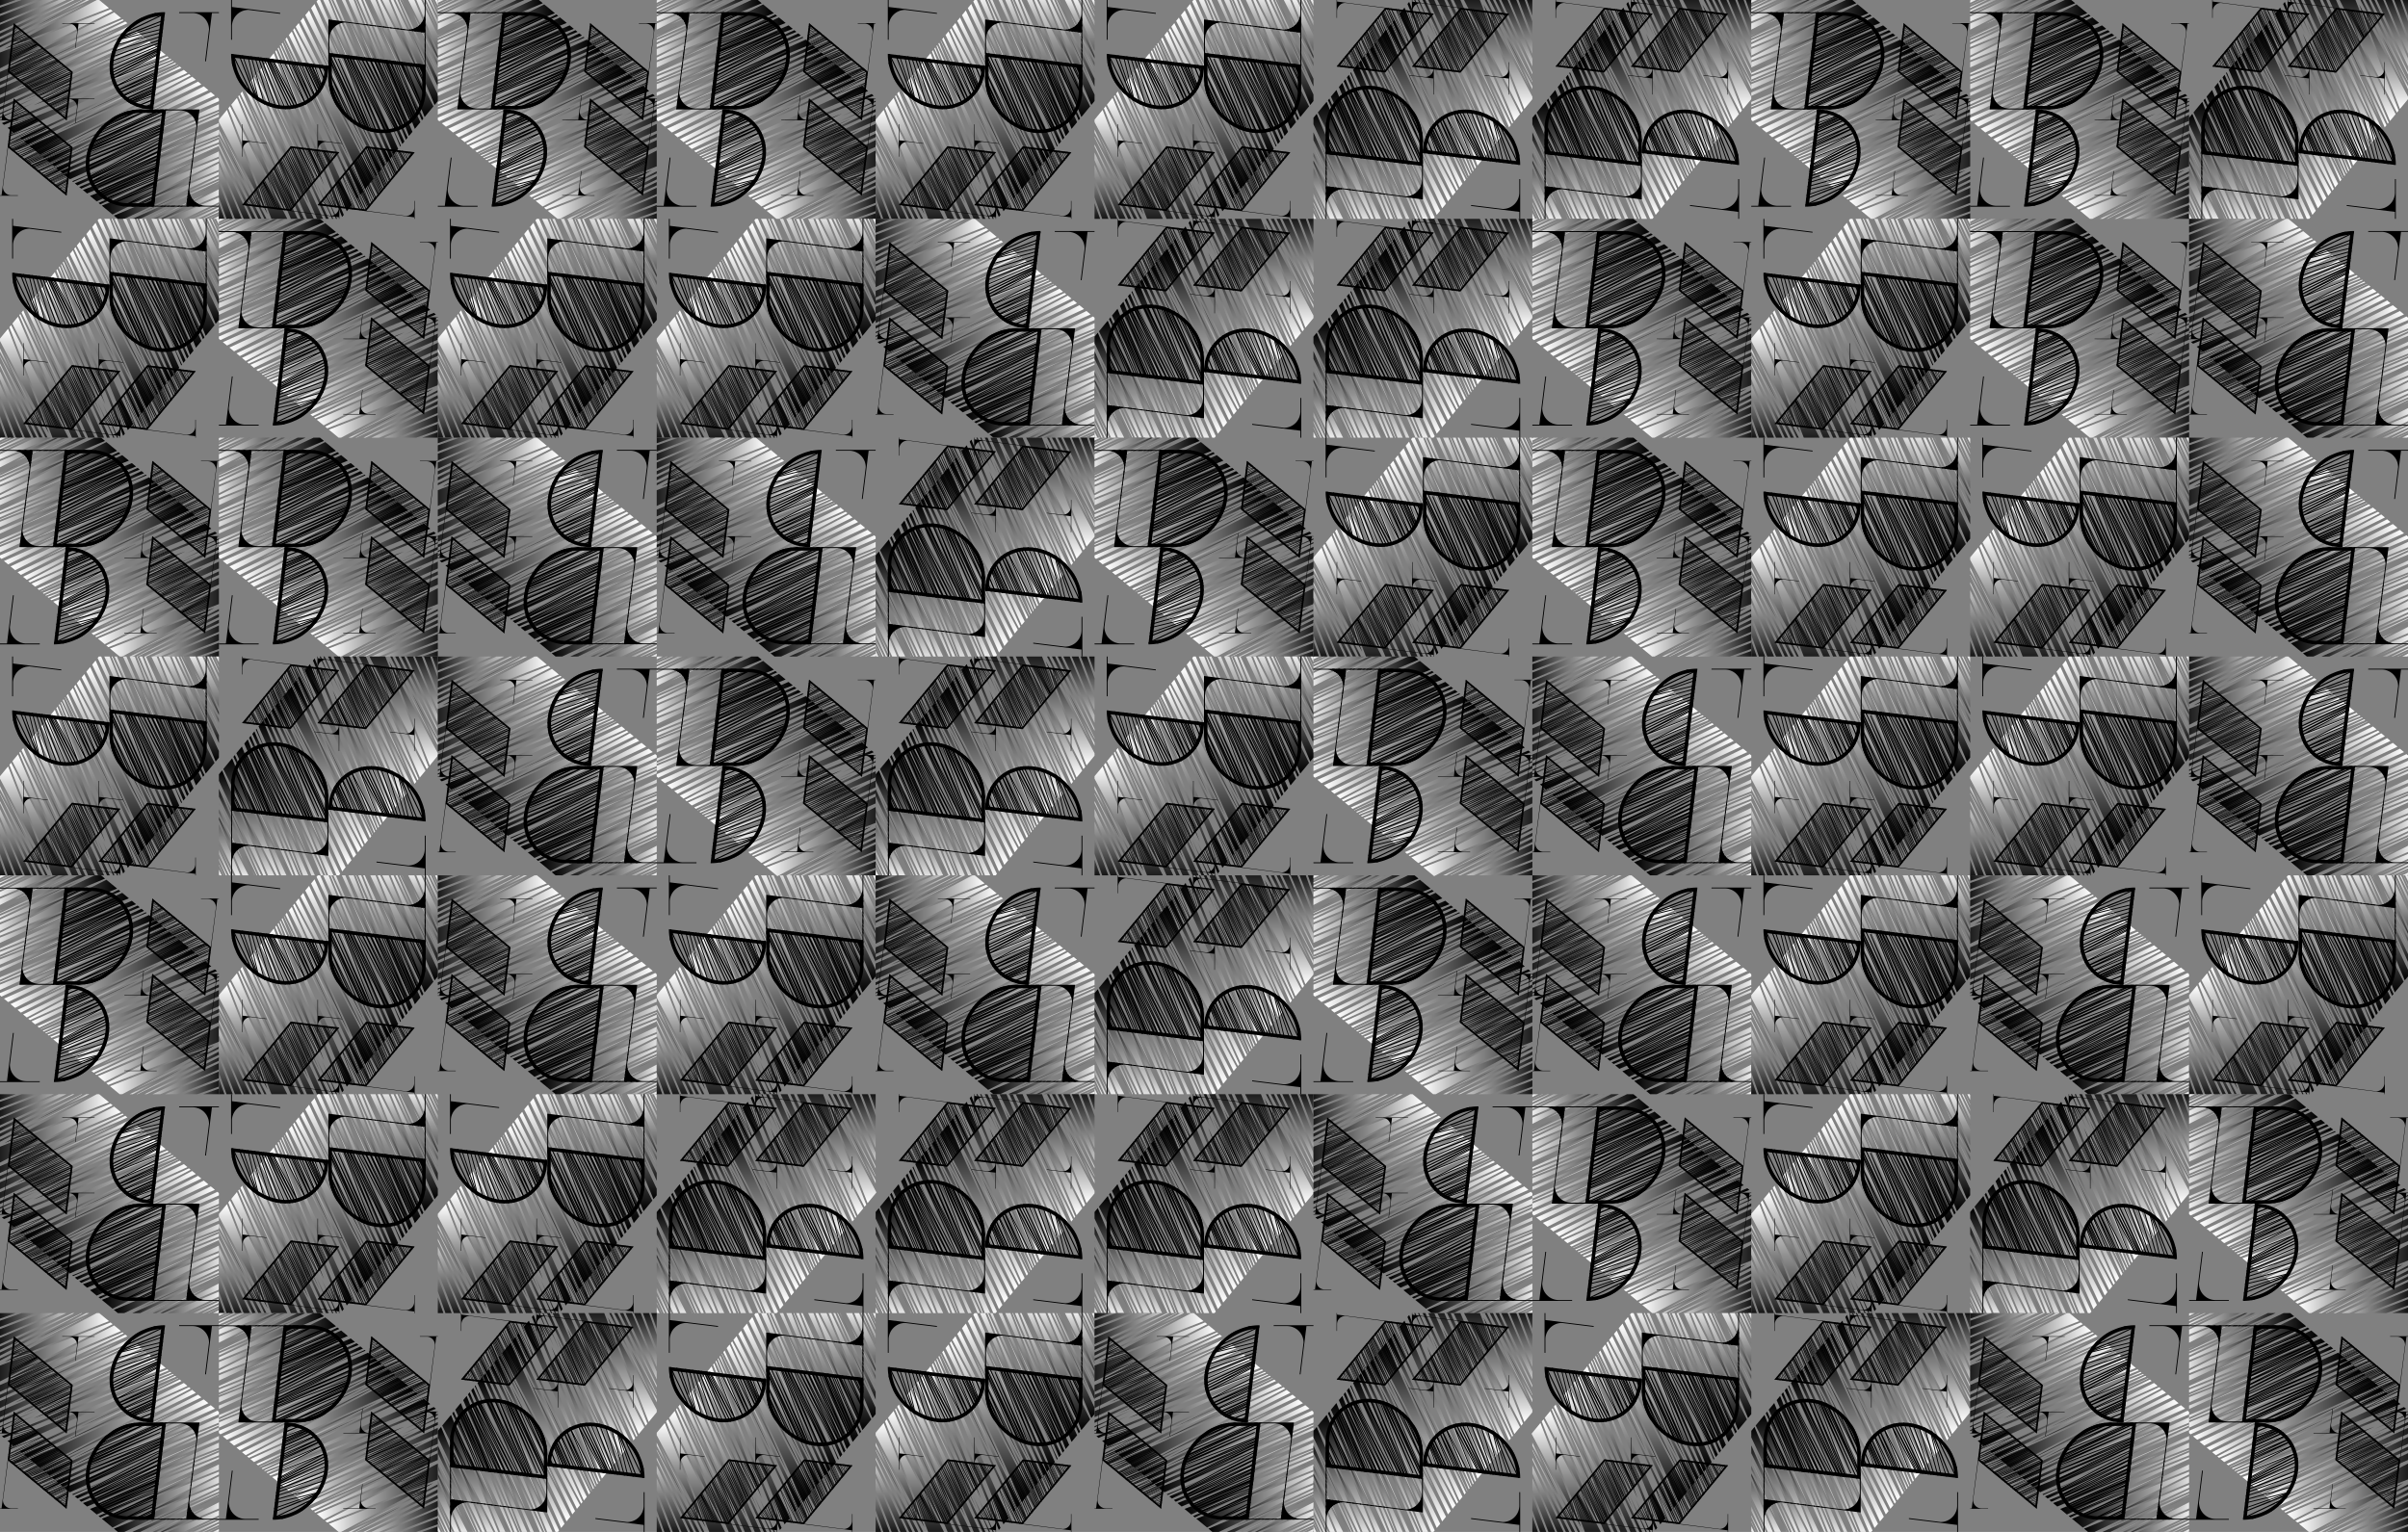 <svg viewBox="0 0 1100 700" xmlns="http://www.w3.org/2000/svg"><rect x="0" y="0" width="1100" height="700" fill="#808080" stroke="none"/><defs><svg height="100" id="base-tile" width="100"><defs><style>.cls-1{fill:none;}.cls-2{fill:url(#linear-gradient);}.cls-3{fill:url(#linear-gradient-2);}.cls-4{fill:url(#linear-gradient-3);}.cls-5{fill:url(#linear-gradient-4);}.cls-6{fill:url(#linear-gradient-5);}.cls-7{fill:url(#linear-gradient-6);}.cls-8{fill:url(#linear-gradient-7);}.cls-9{fill:url(#linear-gradient-8);}.cls-10{fill:url(#linear-gradient-9);}.cls-11{fill:url(#linear-gradient-10);}.cls-12{fill:url(#linear-gradient-11);}.cls-13{fill:url(#linear-gradient-12);}.cls-14{fill:url(#linear-gradient-13);}.cls-15{fill:url(#linear-gradient-14);}.cls-16{fill:url(#linear-gradient-15);}.cls-17{fill:url(#linear-gradient-16);}.cls-18{fill:url(#linear-gradient-17);}.cls-19{fill:url(#linear-gradient-18);}.cls-20{fill:url(#linear-gradient-19);}.cls-21{fill:url(#linear-gradient-20);}.cls-22{fill:url(#linear-gradient-21);}.cls-23{fill:url(#linear-gradient-22);}.cls-24{fill:url(#linear-gradient-23);}.cls-25{fill:url(#linear-gradient-24);}.cls-26{fill:url(#linear-gradient-25);}.cls-27{fill:url(#linear-gradient-26);}.cls-28{fill:url(#linear-gradient-27);}.cls-29{fill:url(#linear-gradient-28);}.cls-30{fill:url(#linear-gradient-29);}.cls-31{fill:url(#linear-gradient-30);}.cls-32{fill:url(#linear-gradient-31);}.cls-33{fill:url(#linear-gradient-32);}.cls-34{fill:url(#linear-gradient-33);}.cls-35{fill:url(#linear-gradient-34);}.cls-36{fill:url(#linear-gradient-35);}.cls-37{fill:url(#linear-gradient-36);}.cls-38{fill:url(#linear-gradient-37);}.cls-39{fill:url(#linear-gradient-38);}.cls-40{fill:url(#linear-gradient-39);}.cls-41{fill:url(#linear-gradient-40);}.cls-42{fill:url(#linear-gradient-41);}.cls-43{fill:url(#linear-gradient-42);}.cls-44{fill:url(#linear-gradient-43);}.cls-45{fill:url(#linear-gradient-44);}.cls-46{fill:url(#linear-gradient-45);}.cls-47{fill:url(#linear-gradient-46);}.cls-48{fill:url(#linear-gradient-47);}.cls-49{fill:url(#linear-gradient-48);}.cls-50{fill:url(#linear-gradient-49);}.cls-51{fill:url(#linear-gradient-50);}.cls-52{fill:url(#linear-gradient-51);}.cls-53{fill:url(#linear-gradient-52);}.cls-54{fill:url(#linear-gradient-53);}.cls-55{fill:url(#linear-gradient-54);}.cls-56{fill:url(#linear-gradient-55);}.cls-57{fill:url(#linear-gradient-56);}.cls-58{fill:url(#linear-gradient-57);}.cls-59{fill:url(#linear-gradient-58);}.cls-60{fill:url(#linear-gradient-59);}.cls-61{fill:url(#linear-gradient-60);}.cls-62{fill:url(#linear-gradient-61);}.cls-63{fill:url(#linear-gradient-62);}.cls-64{fill:url(#linear-gradient-63);}.cls-65{fill:url(#linear-gradient-64);}.cls-66{fill:url(#linear-gradient-65);}.cls-67{fill:url(#linear-gradient-66);}.cls-68{fill:url(#linear-gradient-67);}.cls-69{fill:url(#linear-gradient-68);}.cls-70{fill:url(#linear-gradient-69);}.cls-71{fill:url(#linear-gradient-70);}.cls-72{fill:url(#linear-gradient-71);}.cls-73{fill:url(#linear-gradient-72);}.cls-74{fill:url(#linear-gradient-73);}.cls-75{fill:url(#linear-gradient-74);}.cls-76{clip-path:url(#clip-path);}.cls-77{clip-path:url(#clip-path-2);}.cls-78{clip-path:url(#clip-path-3);}.cls-79{clip-path:url(#clip-path-4);}</style><linearGradient gradientUnits="userSpaceOnUse" id="linear-gradient" x1="66.14" x2="102.85" y1="103.81" y2="103.81"><stop offset="0" stop-color="#fff"></stop><stop offset="1"></stop></linearGradient><linearGradient href="#linear-gradient" id="linear-gradient-2" x1="63.9" x2="103.36" y1="100.55" y2="100.55"></linearGradient><linearGradient href="#linear-gradient" id="linear-gradient-3" x1="43.47" x2="107.26" y1="75.88" y2="75.88"></linearGradient><linearGradient href="#linear-gradient" id="linear-gradient-4" x1="60.25" x2="105.43" y1="87.04" y2="87.04"></linearGradient><linearGradient href="#linear-gradient" id="linear-gradient-5" x1="60.12" x2="104.42" y1="94.45" y2="94.45"></linearGradient><linearGradient href="#linear-gradient" id="linear-gradient-6" x1="58.93" x2="104.78" y1="92.22" y2="92.22"></linearGradient><linearGradient href="#linear-gradient" id="linear-gradient-7" x1="48.55" x2="106.67" y1="80.53" y2="80.53"></linearGradient><linearGradient href="#linear-gradient" id="linear-gradient-8" x1="61.71" x2="103.9" y1="97.39" y2="97.39"></linearGradient><linearGradient href="#linear-gradient" id="linear-gradient-9" x1="44.73" x2="95.4" y1="82.28" y2="82.28"></linearGradient><linearGradient href="#linear-gradient" id="linear-gradient-10" x1="56.37" x2="82.93" y1="95.17" y2="95.17"></linearGradient><linearGradient href="#linear-gradient" id="linear-gradient-11" x1="58.01" x2="105.13" y1="90.08" y2="90.08"></linearGradient><linearGradient href="#linear-gradient" id="linear-gradient-12" x1="50.23" x2="97.92" y1="89.04" y2="89.04"></linearGradient><linearGradient href="#linear-gradient" id="linear-gradient-13" x1="19.53" x2="47.64" y1="65.15" y2="65.15"></linearGradient><linearGradient href="#linear-gradient" id="linear-gradient-14" x1="14.39" x2="72.52" y1="54.25" y2="54.25"></linearGradient><linearGradient href="#linear-gradient" id="linear-gradient-15" x1="12.92" x2="86.42" y1="47.73" y2="47.73"></linearGradient><linearGradient href="#linear-gradient" id="linear-gradient-16" x1="-4.87" x2="70.63" y1="34.53" y2="34.53"></linearGradient><linearGradient href="#linear-gradient" id="linear-gradient-17" x1="8.03" x2="67.37" y1="47.97" y2="47.97"></linearGradient><linearGradient href="#linear-gradient" id="linear-gradient-18" x1="27.99" x2="89.01" y1="48.59" y2="48.59"></linearGradient><linearGradient href="#linear-gradient" id="linear-gradient-19" x1="18.59" x2="90.88" y1="53.23" y2="53.23"></linearGradient><linearGradient href="#linear-gradient" id="linear-gradient-20" x1="17.11" x2="63.19" y1="58.82" y2="58.82"></linearGradient><linearGradient href="#linear-gradient" id="linear-gradient-21" x1="10.55" x2="74.81" y1="48.47" y2="48.47"></linearGradient><linearGradient href="#linear-gradient" id="linear-gradient-22" x1="13.89" x2="72.51" y1="33.81" y2="33.81"></linearGradient><linearGradient href="#linear-gradient" id="linear-gradient-23" x1="-0.84" x2="49.74" y1="43.91" y2="43.91"></linearGradient><linearGradient href="#linear-gradient" id="linear-gradient-24" x1="-3.97" x2="49.74" y1="41.43" y2="41.43"></linearGradient><linearGradient href="#linear-gradient" id="linear-gradient-25" x1="19.8" x2="78.74" y1="40.37" y2="40.37"></linearGradient><linearGradient href="#linear-gradient" id="linear-gradient-26" x1="16.23" x2="74.31" y1="35.68" y2="35.68"></linearGradient><linearGradient href="#linear-gradient" id="linear-gradient-27" x1="1.82" x2="59.63" y1="44.28" y2="44.28"></linearGradient><linearGradient href="#linear-gradient" id="linear-gradient-28" x1="4.8" x2="68.23" y1="45.02" y2="45.02"></linearGradient><linearGradient href="#linear-gradient" id="linear-gradient-29" x1="20.19" x2="76.29" y1="37.38" y2="37.38"></linearGradient><linearGradient href="#linear-gradient" id="linear-gradient-30" x1="36.17" x2="80.47" y1="38.93" y2="38.93"></linearGradient><linearGradient href="#linear-gradient" id="linear-gradient-31" x1="38.94" x2="108.24" y1="69.5" y2="69.5"></linearGradient><linearGradient href="#linear-gradient" id="linear-gradient-32" x1="35.2" x2="93.16" y1="72.54" y2="72.54"></linearGradient><linearGradient href="#linear-gradient" id="linear-gradient-33" x1="39.18" x2="85.6" y1="77.62" y2="77.62"></linearGradient><linearGradient href="#linear-gradient" id="linear-gradient-34" x1="33.12" x2="53.04" y1="77.76" y2="77.76"></linearGradient><linearGradient href="#linear-gradient" id="linear-gradient-35" x1="33.98" x2="108.39" y1="66.45" y2="66.45"></linearGradient><linearGradient href="#linear-gradient" id="linear-gradient-36" x1="46.25" x2="107.65" y1="71.96" y2="71.96"></linearGradient><linearGradient href="#linear-gradient" id="linear-gradient-37" x1="41.81" x2="84.94" y1="80.19" y2="80.19"></linearGradient><linearGradient href="#linear-gradient" id="linear-gradient-38" x1="24.33" x2="84.6" y1="64.67" y2="64.67"></linearGradient><linearGradient href="#linear-gradient" id="linear-gradient-39" x1="22.95" x2="99.12" y1="58.61" y2="58.61"></linearGradient><linearGradient href="#linear-gradient" id="linear-gradient-40" x1="20.68" x2="96.53" y1="55.73" y2="55.73"></linearGradient><linearGradient href="#linear-gradient" id="linear-gradient-41" x1="21.72" x2="50.19" y1="67.2" y2="67.2"></linearGradient><linearGradient href="#linear-gradient" id="linear-gradient-42" x1="38.09" x2="105.21" y1="63.47" y2="63.47"></linearGradient><linearGradient href="#linear-gradient" id="linear-gradient-43" x1="67.76" x2="101.65" y1="52.91" y2="52.91"></linearGradient><linearGradient href="#linear-gradient" id="linear-gradient-44" x1="30.69" x2="89.56" y1="67.48" y2="67.48"></linearGradient><linearGradient href="#linear-gradient" id="linear-gradient-45" x1="63.34" x2="103.01" y1="55.62" y2="55.62"></linearGradient><linearGradient href="#linear-gradient" id="linear-gradient-46" x1="28.23" x2="82.62" y1="67.1" y2="67.1"></linearGradient><linearGradient href="#linear-gradient" id="linear-gradient-47" x1="22.35" x2="41.45" y1="0.4" y2="0.4"></linearGradient><linearGradient href="#linear-gradient" id="linear-gradient-48" x1="-2.34" x2="33.95" y1="-2.37" y2="-2.37"></linearGradient><linearGradient href="#linear-gradient" id="linear-gradient-49" x1="-2.52" x2="27.7" y1="0.74" y2="0.74"></linearGradient><linearGradient href="#linear-gradient" id="linear-gradient-50" x1="-3.79" x2="9.32" y1="15.03" y2="15.03"></linearGradient><linearGradient href="#linear-gradient" id="linear-gradient-51" x1="-2.14" x2="28.75" y1="-2.68" y2="-2.68"></linearGradient><linearGradient href="#linear-gradient" id="linear-gradient-52" x1="6.61" x2="40.38" y1="2.78" y2="2.78"></linearGradient><linearGradient href="#linear-gradient" id="linear-gradient-53" x1="-3.43" x2="32.55" y1="6.16" y2="6.16"></linearGradient><linearGradient href="#linear-gradient" id="linear-gradient-54" x1="-1.95" x2="31.37" y1="-4.74" y2="-4.74"></linearGradient><linearGradient href="#linear-gradient" id="linear-gradient-55" x1="-2.91" x2="38.48" y1="1.02" y2="1.02"></linearGradient><linearGradient href="#linear-gradient" id="linear-gradient-56" x1="-1.83" x2="30.15" y1="-5.57" y2="-5.57"></linearGradient><linearGradient href="#linear-gradient" id="linear-gradient-57" x1="-1.56" x2="29.35" y1="-7.48" y2="-7.48"></linearGradient><linearGradient href="#linear-gradient" id="linear-gradient-58" x1="-4.98" x2="36.05" y1="17.62" y2="17.62"></linearGradient><linearGradient href="#linear-gradient" id="linear-gradient-59" x1="-6.48" x2="62.13" y1="25.85" y2="25.85"></linearGradient><linearGradient href="#linear-gradient" id="linear-gradient-60" x1="32.42" x2="66.99" y1="24.39" y2="24.39"></linearGradient><linearGradient href="#linear-gradient" id="linear-gradient-61" x1="14.41" x2="63.8" y1="24.55" y2="24.55"></linearGradient><linearGradient href="#linear-gradient" id="linear-gradient-62" x1="8.83" x2="65.81" y1="27.99" y2="27.99"></linearGradient><linearGradient href="#linear-gradient" id="linear-gradient-63" x1="-7.35" x2="44.06" y1="35.47" y2="35.47"></linearGradient><linearGradient href="#linear-gradient" id="linear-gradient-64" x1="-6.36" x2="54.94" y1="26.02" y2="26.02"></linearGradient><linearGradient href="#linear-gradient" id="linear-gradient-65" x1="-6.05" x2="58.88" y1="22.26" y2="22.26"></linearGradient><linearGradient href="#linear-gradient" id="linear-gradient-66" x1="-6.95" x2="45.8" y1="32.18" y2="32.18"></linearGradient><linearGradient href="#linear-gradient" id="linear-gradient-67" x1="-4.43" x2="47.97" y1="11.24" y2="11.24"></linearGradient><linearGradient href="#linear-gradient" id="linear-gradient-68" x1="-3.93" x2="43.85" y1="8.1" y2="8.1"></linearGradient><linearGradient href="#linear-gradient" id="linear-gradient-69" x1="-4.17" x2="35.96" y1="11.89" y2="11.89"></linearGradient><linearGradient href="#linear-gradient" id="linear-gradient-70" x1="-6.58" x2="49.7" y1="37.84" y2="37.84"></linearGradient><linearGradient href="#linear-gradient" id="linear-gradient-71" x1="-5.67" x2="38.89" y1="23.13" y2="23.13"></linearGradient><linearGradient href="#linear-gradient" id="linear-gradient-72" x1="11.92" x2="54.98" y1="16.41" y2="16.41"></linearGradient><linearGradient href="#linear-gradient" id="linear-gradient-73" x1="-5.87" x2="6.88" y1="32.23" y2="32.23"></linearGradient><linearGradient href="#linear-gradient" id="linear-gradient-74" x1="-5.2" x2="53.48" y1="15.82" y2="15.82"></linearGradient><clipPath id="clip-path"><path class="cls-1" d="M24.6,94.44h.14c12.27,0,23.44-9.94,25-22.22S42.47,50,30.19,50h-.14Z"></path></clipPath><clipPath id="clip-path-2"><path class="cls-1" d="M41.1,5.56H29.62l-5.41,44h-6.4a7.54,7.54,0,0,1-7.53-7.39L14.91,6H29.56l0-.39H0l0,.39H6a7.54,7.54,0,0,1,7.54,7.54L8.88,50H35.64c12.27,0,23.45-10,25-22.22S53.37,5.56,41.1,5.56Z"></path></clipPath><clipPath id="clip-path-3"><polygon class="cls-1" points="93.76 55.02 66.86 32.8 69.59 10.57 96.49 32.8 93.76 55.02"></polygon></clipPath><clipPath id="clip-path-4"><polygon class="cls-1" points="93.71 89.42 66.81 67.2 69.54 44.98 96.44 67.2 93.71 89.42"></polygon></clipPath></defs><title>logo</title><g data-name="Github Logo" id="Github_Logo"><polygon class="cls-2" points="66.14 109.46 68.21 111.17 102.37 100.42 102.85 96.44 66.14 109.46"></polygon><polygon class="cls-3" points="63.9 107.61 65.25 108.73 102.97 95.47 103.36 92.36 63.9 107.61"></polygon><polygon class="cls-4" points="44.01 91.18 106.81 64.19 107.26 60.59 43.47 90.74 44.01 91.18"></polygon><polygon class="cls-5" points="60.26 98.58 105.28 76.64 105.43 75.5 60.26 98.58"></polygon><polygon class="cls-6" points="60.12 104.49 60.97 105.19 104.02 86.98 104.42 83.7 60.12 104.49"></polygon><polygon class="cls-7" points="58.93 103.51 59.09 103.64 104.56 82.59 104.78 80.79 58.93 103.51"></polygon><polygon class="cls-8" points="105.63 73.81 106.67 65.34 106.63 65.41 48.55 94.93 49.5 95.72 105.63 73.81"></polygon><polygon class="cls-9" points="61.71 105.81 62.98 106.85 103.48 91.35 103.9 87.94 61.71 105.81"></polygon><polygon class="cls-10" points="47.85 94.36 95.39 70.19 44.73 91.78 47.85 94.36"></polygon><polygon class="cls-11" points="56.37 101.39 56.98 101.9 82.93 88.45 56.37 101.39"></polygon><polygon class="cls-12" points="58.01 102.29 104.92 79.61 105.13 77.87 58.01 102.29"></polygon><polygon class="cls-13" points="97.92 77.71 50.23 96.32 55.13 100.37 97.92 77.71"></polygon><polygon class="cls-14" points="47.64 58.97 19.53 70.96 19.97 71.33 47.64 58.97"></polygon><polygon class="cls-15" points="72.52 40.43 14.38 66.71 16.02 68.06 72.52 40.43"></polygon><polygon class="cls-16" points="86.42 33.24 81.68 29.33 12.91 65.5 13.68 66.13 86.42 33.24"></polygon><polygon class="cls-17" points="70.63 20.2 68.09 18.1 -4.87 50.81 -4.68 50.96 70.63 20.2"></polygon><polygon class="cls-18" points="67.37 33.23 8.03 61.46 9.54 62.71 67.37 33.23"></polygon><polygon class="cls-19" points="89.01 35.38 87.41 34.06 27.99 63.12 89.01 35.38"></polygon><polygon class="cls-20" points="90.88 36.93 89.97 36.18 18.59 70.19 18.72 70.29 90.88 36.93"></polygon><polygon class="cls-21" points="63.19 48.02 17.11 68.97 17.89 69.61 63.19 48.02"></polygon><polygon class="cls-22" points="74.81 32.02 10.55 63.55 12.23 64.93 74.81 32.02"></polygon><polygon class="cls-23" points="72.51 21.75 71.24 20.7 13.89 46.91 72.51 21.75"></polygon><polygon class="cls-24" points="49.74 32.42 -0.84 54.13 0.69 55.4 49.74 32.42"></polygon><polygon class="cls-25" points="49.74 29.63 -3.96 51.55 -1.92 53.24 49.74 29.63"></polygon><polygon class="cls-26" points="78.74 26.9 77.39 25.78 19.8 54.95 78.74 26.9"></polygon><polygon class="cls-27" points="74.31 23.24 73.21 22.33 16.23 49.03 74.31 23.24"></polygon><polygon class="cls-28" points="59.63 30.66 1.82 56.33 3.71 57.89 59.63 30.66"></polygon><polygon class="cls-29" points="68.23 29.5 4.8 58.8 6.92 60.55 68.23 29.5"></polygon><polygon class="cls-30" points="76.29 24.87 75.21 23.99 20.19 50.78 76.29 24.87"></polygon><polygon class="cls-31" points="80.47 28.32 79.83 27.8 36.17 50.06 80.47 28.32"></polygon><polygon class="cls-32" points="107.77 56.38 108.24 52.59 38.94 86.4 107.77 56.38"></polygon><polygon class="cls-33" points="93.16 59.04 35.2 83.91 37.79 86.05 93.16 59.04"></polygon><polygon class="cls-34" points="85.6 66.95 39.18 87.2 40.52 88.3 85.6 66.95"></polygon><polygon class="cls-35" points="53.04 73.2 33.12 82.19 33.28 82.32 53.04 73.2"></polygon><polygon class="cls-36" points="108.36 51.62 108.39 51.39 106.19 49.58 33.98 82.9 34.48 83.32 108.36 51.62"></polygon><polygon class="cls-37" points="46.25 86.5 107.41 59.35 107.65 57.42 46.25 86.5"></polygon><polygon class="cls-38" points="42.77 90.16 84.94 70.23 41.81 89.37 42.77 90.16"></polygon><polygon class="cls-39" points="84.6 51.96 24.33 74.93 27.29 77.38 84.6 51.96"></polygon><polygon class="cls-40" points="99.12 43.73 98.18 42.96 22.95 73.78 23.53 74.27 99.12 43.73"></polygon><polygon class="cls-41" points="96.53 41.6 93.73 39.28 20.68 71.91 21 72.18 96.53 41.6"></polygon><polygon class="cls-42" points="50.19 61.25 21.72 72.77 22.19 73.16 50.19 61.25"></polygon><polygon class="cls-43" points="105.21 48.76 104.15 47.89 38.09 79.04 105.21 48.76"></polygon><polygon class="cls-44" points="101.65 45.83 101.24 45.49 67.76 60.33 101.65 45.83"></polygon><polygon class="cls-45" points="89.56 53.86 30.69 80.18 31.8 81.1 89.56 53.86"></polygon><polygon class="cls-46" points="103.01 46.95 102.55 46.56 63.34 64.68 103.01 46.95"></polygon><polygon class="cls-47" points="82.61 54.87 28.23 78.15 29.67 79.34 82.61 54.87"></polygon><polygon class="cls-48" points="41.17 -4.14 22.35 4.94 41.45 -3.91 41.17 -4.14"></polygon><polygon class="cls-49" points="33.95 -10.1 32.73 -11.11 -2.26 5.73 -2.34 6.37 33.95 -10.1"></polygon><polygon class="cls-50" points="27.7 -6.36 -2.46 7.33 -2.52 7.84 27.7 -6.36"></polygon><polygon class="cls-51" points="9.32 11.88 -3.76 17.94 -3.79 18.17 9.32 11.88"></polygon><polygon class="cls-52" points="28.75 -10.11 -2.07 4.14 -2.14 4.76 28.75 -10.11"></polygon><polygon class="cls-53" points="6.61 11.11 40.38 -4.79 39.46 -5.55 6.61 11.11"></polygon><polygon class="cls-54" points="32.55 -2.97 -3.03 11.98 -3.44 15.28 32.55 -2.97"></polygon><polygon class="cls-55" points="31.37 -12.23 30.85 -12.66 -1.94 3.14 -1.95 3.18 31.37 -12.23"></polygon><polygon class="cls-56" points="38.48 -6.36 35.27 -9.01 -2.64 8.81 -2.92 11.04 38.48 -6.36"></polygon><polygon class="cls-57" points="30.16 -13.24 30.06 -13.31 -1.68 0.97 -1.82 2.17 30.16 -13.24"></polygon><polygon class="cls-58" points="29.35 -13.9 28.05 -14.98 -1.48 -0.68 -1.56 0.01 29.35 -13.9"></polygon><polygon class="cls-59" points="36.05 7.36 -4.54 24.32 -4.98 27.87 36.05 7.36"></polygon><polygon class="cls-60" points="-6.48 40.09 62.13 13.18 60.22 11.6 -6.47 40.02 -6.48 40.09"></polygon><polygon class="cls-61" points="66.6 16.87 32.42 31.9 66.99 17.19 66.6 16.87"></polygon><polygon class="cls-62" points="63.8 14.56 62.87 13.79 14.41 35.3 63.8 14.56"></polygon><polygon class="cls-63" points="8.83 40.72 65.81 16.22 64.64 15.26 8.83 40.72"></polygon><polygon class="cls-64" points="44.05 23.74 -7.11 45.24 -7.35 47.19 44.05 23.74"></polygon><polygon class="cls-65" points="54.94 12.96 -6.16 37.48 -6.36 39.08 54.94 12.96"></polygon><polygon class="cls-66" points="58.88 10.49 55.83 7.97 -5.99 36.09 -6.05 36.55 58.88 10.49"></polygon><polygon class="cls-67" points="45.8 20.47 -6.6 41.02 -6.95 43.88 45.8 20.47"></polygon><polygon class="cls-68" points="47.97 1.48 45.1 -0.89 -4.29 22.27 -4.43 23.38 47.97 1.48"></polygon><polygon class="cls-69" points="43.85 -1.92 42.42 -3.1 -3.91 19.14 -3.93 19.3 43.85 -1.92"></polygon><polygon class="cls-70" points="35.96 2.49 -4.04 20.25 -4.17 21.3 35.96 2.49"></polygon><polygon class="cls-71" points="49.7 25.45 -6.58 49.39 -5.58 50.22 49.7 25.45"></polygon><polygon class="cls-72" points="38.89 12.79 -5.31 30.57 -5.67 33.47 38.89 12.79"></polygon><polygon class="cls-73" points="54.98 7.27 54.17 6.61 11.92 26.22 54.98 7.27"></polygon><polygon class="cls-74" points="6.88 29.33 -5.85 34.93 -5.87 35.13 6.88 29.33"></polygon><polygon class="cls-75" points="53.48 6.03 48.6 2 -5.1 28.85 -5.2 29.64 53.48 6.03"></polygon><g class="cls-76"><polygon points="33.43 103.88 45.61 97.17 34.86 101.35 42.96 95.64 35.94 99.15 68.22 73.29 31.95 99.78 31.72 99.46 65.66 74.61 26.46 99.78 26.24 99.45 58.46 78.69 22.59 99.79 22.39 99.45 22.39 99.44 54.5 80.48 20.35 98.92 20.16 98.57 53.83 80.27 19.74 96.29 19.57 95.93 19.57 95.93 50.81 81.01 21.55 92.44 21.4 92.07 44.23 82.9 24.79 89.59 24.66 89.22 24.66 89.22 43.99 82.54 -17.86 97.52 -17.96 97.13 -13.08 95.78 -13.1 95.72 -9.43 94.56 -9.45 94.5 -5.33 93.04 -5.39 92.88 -0.65 91.04 -0.73 90.85 6.38 87.83 6.37 87.81 9.73 86.23 9.62 85.98 19.77 80.94 13.24 84.1 13.06 83.75 37.96 70.85 16.59 81.26 16.41 80.91 45.18 65.67 13.02 78.22 12.86 77.86 43.97 62.05 2.67 79.64 2.51 79.28 38.92 62.07 5.72 76.8 5.56 76.44 39.24 60.48 8.36 73.96 8.19 73.6 42.89 56.67 -8.29 78.63 -8.45 78.26 23.54 63.5 -5.04 76.39 -5.2 76.03 41.16 54.17 -0.37 72.74 -0.53 72.38 37.8 54.66 2.67 69.69 2.52 69.33 38.76 53.26 -9.72 71.73 -9.87 71.36 22.18 57.73 -6.87 69.49 -7.03 69.13 20.94 56.63 -4.43 67.46 -4.59 67.1 28.44 51.36 -1.18 64.82 -1.35 64.46 32.93 47.7 -8.08 66.24 -8.26 65.88 34.04 43.64 -7.47 64 -7.64 63.65 30.45 44.22 -6.86 61.97 -7.04 61.62 30.86 42.43 -9.71 61.16 -9.88 60.8 26.72 42.98 -11.94 60.15 -12.11 59.79 21.95 43.83 -10.86 57.92 -11.02 57.55 21.95 42.49 -17.83 58.73 -17.99 58.37 21.93 40.47 -16.21 56.7 -16.36 56.34 -8.63 52.93 -14.27 55.36 -14.43 54.99 19.21 39.65 -13.16 53.25 -13.32 52.88 20.05 38.07 -18.65 53.25 -18.8 52.88 24.46 34.45 -16.82 51.02 -16.98 50.65 1.29 42.34 -14.27 49.19 -14.43 48.82 16.72 34.37 -12.56 46.14 -12.72 45.78 15.35 31.75 -22.5 47.56 -22.66 47.2 15.3 29.4 -17.83 44.11 -18 43.75 2.46 33.93 -14.26 41.67 -14.43 41.31 -10.87 39.6 -11.02 39.28 13.66 26.77 -32.45 46.14 -32.61 45.78 11.32 25.14 -29.6 43.7 -29.77 43.34 11.83 23.32 -26.96 41.27 -27.13 40.91 14.33 20.94 -24.53 38.42 -24.7 38.06 11.76 20.4 -24.33 36.19 -24.5 35.84 8.16 18.54 -19.04 31.93 -19.22 31.57 1.26 20.72 -14.26 28.27 -14.44 27.92 4.15 18.23 -11.75 24.42 -11.91 24.06 2.12 16.61 -12.97 21.78 -13.13 21.42 12.05 8.69 -26.97 25.84 -27.13 25.48 6.66 8.67 -26.97 23.2 -27.14 22.84 1.07 8.65 -10.86 13.86 -11.01 13.49 7.59 5.37 7.76 5.73 -20.85 20.12 13.28 5.37 13.45 5.73 -19.5 22.12 18.61 5.37 18.79 5.73 -10.38 20.47 4.36 15.42 4.52 15.78 -8.73 22.82 7.4 16.54 7.56 16.9 -1.54 21.64 11.44 15.33 11.62 15.68 -7.27 25.69 19.97 12.28 20.15 12.63 -19.62 33.7 20.99 15.93 21.16 16.29 -11.89 32.3 28.1 14.31 28.27 14.67 -4.04 30.23 35.2 12.08 35.37 12.44 -13.77 36.08 38.25 12.48 38.41 12.84 -23.8 42.08 18.62 24.25 18.79 24.61 1.16 33.55 22.21 23.65 22.38 24.01 8.74 30.58 28.09 21.62 28.27 21.98 -5.82 38.35 32.77 21.21 32.93 21.57 -14.07 43.61 20.59 29.13 20.75 29.49 -8.17 43.95 23.64 31.16 23.8 31.52 3.71 40.84 30.33 29.13 30.49 29.49 -8.83 47.38 41.71 27.1 41.86 27.46 -6.09 47.9 28.31 34.41 28.46 34.77 4.92 45.22 31.15 34.2 31.31 34.57 2.23 47.83 34.39 34 34.55 34.37 13.6 43.58 40.89 31.97 41.05 32.33 -7.1 53.92 30.74 38.47 30.9 38.83 4.67 50.82 32.97 38.67 33.13 39.03 5.79 51.84 36.83 38.06 36.99 38.42 7.7 52.69 40.68 37.45 40.86 37.81 7.51 54.7 43.32 37.66 43.5 38.01 15.41 52.34 46.57 37.05 46.75 37.4 -2.18 63.13 44.74 41.92 44.91 42.28 11.46 58.64 48.24 41.92 48.41 42.28 4.24 63.33 42.52 46.99 42.67 47.36 3.36 64.92 43.13 48.82 43.28 49.19 -0.14 67.65 45.57 50.24 45.72 50.61 30.65 57.29 50.43 48.82 50.59 49.19 28.51 59.39 58.96 45.78 59.12 46.14 16.34 66.31 65.45 44.15 65.62 44.52 5.01 72.49 50.23 53.09 50.4 53.45 16.75 69.86 50.84 54.99 51 55.35 20.27 69.91 53.88 54.99 54.05 55.35 11.92 75.27 49.22 59.38 49.38 59.74 16.64 76.39 48.25 64.05 48.42 64.41 27.02 75.74 52.25 63.44 52.43 63.8 25.94 77.53 55.91 63.04 56.08 63.39 23.25 79.67 59.16 63.04 59.16 63.04 59.16 63.04 59.33 63.4 15.87 83.79 59.16 65.47 59.32 65.83 59.32 65.84 9.79 86.82 58.16 68.31 58.3 68.68 6.78 88.6 57.55 70.75 57.68 71.12 1.15 91.16 56.34 73.79 56.46 74.17 56.46 74.17 -2.85 92.9 55.53 76.83 55.64 77.21 55.63 77.22 -5.88 94.21 47.94 81.17 52.27 79.68 52.38 79.97 55.72 78.67 55.82 78.9 59.77 77.05 59.83 77.16 63.41 75.22 63.45 75.29 66.65 73.4 66.7 73.47 70.91 70.77 70.94 70.81 75.16 67.73 75.41 68.04 39.1 97.13 45.14 94.1 45.35 94.44 37.74 99.8 48.25 95.72 48.42 96.08 35.92 102.96 47.43 100.58 47.51 100.97 33.43 103.88"></polygon></g><path d="M18.14,94.44l.05-.39H12.06a7.55,7.55,0,0,1-7.54-7.54L6.31,72h-.4L3.19,94.05H-11.45l-.05.39Z"></path><path d="M31.45,51.63A17.7,17.7,0,0,1,43.87,57.5,18.22,18.22,0,0,1,48.11,72,24.33,24.33,0,0,1,26.4,92.79l5.05-41.16M30.19,50h-.14L24.6,94.44h.14c12.27,0,23.44-9.94,25-22.22S42.47,50,30.19,50Z"></path><g class="cls-77"><polygon points="57.64 79.88 69.82 73.18 59.07 77.35 67.17 71.64 60.15 75.16 92.43 49.3 56.16 75.78 55.93 75.46 55.93 75.46 89.87 50.62 50.67 75.79 50.45 75.46 82.67 54.69 46.8 75.8 46.6 75.45 46.61 75.45 78.71 56.49 44.56 74.93 44.38 74.58 78.04 56.28 43.95 72.29 43.78 71.94 75.03 57.01 45.76 68.44 45.62 68.07 68.44 58.91 49 65.6 48.87 65.23 48.87 65.23 68.2 58.55 6.35 73.53 6.25 73.14 11.13 71.79 11.11 71.72 14.78 70.56 14.76 70.5 18.88 69.05 18.82 68.88 23.56 67.05 23.48 66.86 30.59 63.84 30.58 63.81 33.94 62.23 33.83 61.99 44 56.95 37.45 60.11 37.27 59.76 62.17 46.86 40.8 57.27 40.62 56.91 69.39 41.68 37.23 54.23 37.07 53.87 68.18 38.05 26.89 55.65 26.72 55.29 63.14 38.07 29.93 52.8 29.77 52.44 63.45 36.49 32.57 49.96 32.41 49.6 67.1 32.67 15.92 54.63 15.76 54.27 47.76 39.5 19.17 52.4 19.01 52.04 65.37 30.18 23.84 48.74 23.68 48.38 62.02 30.66 26.89 45.7 26.73 45.34 62.97 29.26 14.49 47.73 14.35 47.37 46.38 33.74 17.34 45.5 17.18 45.13 45.15 32.64 19.78 43.47 19.62 43.1 52.65 27.36 23.03 40.83 22.86 40.47 57.14 23.7 16.13 42.25 15.95 41.89 58.25 19.65 16.74 40.01 16.57 39.66 54.66 20.23 17.35 37.98 17.18 37.62 55.08 18.43 14.51 37.17 14.34 36.81 50.93 18.99 12.27 36.16 12.11 35.8 46.16 19.84 13.36 33.92 13.19 33.56 46.16 18.49 6.38 34.74 6.22 34.37 46.14 16.48 8 32.7 7.85 32.34 15.58 28.94 9.94 31.36 9.78 31 43.42 15.65 11.05 29.25 10.89 28.89 44.27 14.07 5.56 29.26 5.41 28.89 48.67 10.45 7.39 27.02 7.23 26.66 25.5 18.35 9.94 25.19 9.78 24.83 40.93 10.37 11.65 22.15 11.49 21.79 39.56 7.75 1.71 23.57 1.55 23.21 39.52 5.4 6.38 20.12 6.21 19.76 26.67 9.93 9.95 17.68 9.78 17.32 13.34 15.6 13.19 15.29 37.87 2.77 -8.24 22.15 -8.4 21.79 35.53 1.14 -5.39 19.71 -5.56 19.35 36.04 -0.67 -2.75 17.27 -2.92 16.91 38.54 -3.06 -0.32 14.43 -0.48 14.07 35.97 -3.59 -0.12 12.2 -0.29 11.84 32.37 -5.46 5.17 7.93 4.99 7.58 25.47 -3.27 9.95 4.28 9.77 3.92 28.36 -5.77 12.46 0.43 12.3 0.07 26.33 -7.39 11.24 -2.21 11.08 -2.58 36.26 -15.3 -2.75 1.84 -2.92 1.48 30.87 -15.33 -2.76 -0.8 -2.92 -1.16 25.28 -15.34 13.36 -10.13 13.2 -10.5 31.8 -18.62 31.97 -18.26 3.36 -3.87 37.49 -18.62 37.66 -18.26 4.71 -1.87 42.83 -18.62 42.99 -18.26 13.83 -3.52 28.57 -8.58 28.73 -8.21 15.48 -1.17 31.61 -7.46 31.77 -7.09 22.67 -2.35 35.65 -8.67 35.83 -8.31 16.94 1.69 44.18 -11.71 44.36 -11.36 4.59 9.71 45.2 -8.06 45.37 -7.7 12.32 8.31 52.31 -9.69 52.48 -9.33 20.16 6.24 59.41 -11.92 59.58 -11.56 10.45 12.09 62.46 -11.51 62.63 -11.15 0.41 18.08 42.83 0.26 42.99 0.62 25.36 9.56 46.42 -0.34 46.59 0.01 32.96 6.58 52.31 -2.38 52.48 -2.02 18.39 14.35 56.98 -2.78 57.14 -2.42 10.14 19.62 44.8 5.13 44.97 5.49 16.04 19.96 47.85 7.16 48.01 7.53 27.93 16.85 54.54 5.13 54.7 5.5 15.38 23.39 65.92 3.1 66.07 3.47 18.13 23.9 52.52 10.41 52.67 10.78 29.13 21.23 55.36 10.21 55.52 10.57 26.43 23.84 58.6 10.01 58.76 10.37 37.81 19.59 65.1 7.98 65.26 8.34 17.11 29.93 54.95 14.47 55.11 14.84 28.88 26.83 57.18 14.68 57.35 15.04 30 27.85 61.04 14.07 61.21 14.43 31.92 28.69 64.89 13.46 65.07 13.82 31.73 30.7 67.53 13.66 67.71 14.02 39.62 28.35 70.78 13.06 70.96 13.41 22.03 39.14 68.96 17.93 69.13 18.29 35.67 34.64 72.45 17.93 72.62 18.29 28.45 39.34 66.73 23 66.89 23.36 27.57 40.93 67.34 24.83 67.49 25.19 24.07 43.66 69.78 26.25 69.93 26.61 54.86 33.3 74.64 24.83 74.81 25.19 52.71 35.4 83.17 21.78 83.33 22.14 40.55 42.32 89.67 20.16 89.83 20.52 29.22 48.49 74.44 29.09 74.61 29.45 40.96 45.87 75.05 31 75.21 31.36 44.48 45.91 78.09 31 78.26 31.36 36.13 51.28 73.43 35.39 73.59 35.74 40.85 52.39 72.46 40.05 72.63 40.41 51.23 51.74 76.46 39.45 76.64 39.8 50.15 53.53 80.12 39.04 80.29 39.4 47.45 55.67 83.37 39.04 83.54 39.4 40.08 59.79 83.38 41.48 83.53 41.84 83.53 41.84 34 62.83 82.37 44.32 82.51 44.69 30.99 64.6 81.76 46.75 81.89 47.13 25.36 67.17 80.55 49.79 80.67 50.17 80.67 50.17 21.36 68.9 79.75 52.84 79.85 53.22 18.33 70.21 72.15 57.18 76.48 55.68 76.59 55.97 79.93 54.67 80.03 54.91 83.98 53.05 84.04 53.17 87.62 51.23 87.66 51.29 90.86 49.41 90.91 49.48 95.12 46.77 95.15 46.82 99.38 43.73 99.62 44.05 63.31 73.13 69.36 70.11 69.56 70.45 61.95 75.81 72.46 71.73 72.63 72.08 60.13 78.96 71.64 76.59 71.72 76.98 57.64 79.88"></polygon></g><path d="M39.16,7.14v0H41.1a17.88,17.88,0,0,1,13.67,5.92A18.2,18.2,0,0,1,59,27.58c-1.41,11.49-11.9,20.83-23.37,20.83H26L31,7.14h8.14M41.1,5.56H29.62l-5.41,44h-6.4a7.54,7.54,0,0,1-7.53-7.39L14.91,6H29.56l0-.39H0l0,.39H6a7.54,7.54,0,0,1,7.54,7.54L8.88,50H35.64c12.27,0,23.45-10,25-22.22S53.37,5.56,41.1,5.56Z"></path><path d="M71.63,55l0-.2H68.59a3.77,3.77,0,0,1-3.77-3.77l.89-7.28h-.2l-1.35,11H56.83l0,.2Z"></path><g class="cls-78"><polygon points="69.2 13.65 72.08 12.38 71.91 12.24 69.22 13.42 69.2 13.65"></polygon><polygon points="69.12 14.3 69.09 14.54 72.56 12.78 72.4 12.64 69.12 14.3"></polygon><polygon points="68.58 18.7 68.55 18.94 75.54 15.24 75.38 15.1 68.58 18.7"></polygon><polygon points="75 14.79 74.72 14.56 71.64 16.06 74.65 14.5 74.48 14.36 68.74 17.35 68.7 17.72 73.04 15.6 68.67 17.92 68.61 18.39 75.34 15.08 75.18 14.94 68.78 18.09 75 14.79"></polygon><polygon points="69.36 12.34 71.11 11.58 70.94 11.44 69.39 12.11 69.36 12.34"></polygon><polygon points="68.08 22.72 78.61 17.78 78.28 17.5 68.16 22.09 68.13 22.32 78.07 17.81 68.11 22.49 68.08 22.72"></polygon><polygon points="67.51 27.41 67.46 27.78 80.77 22.43 67.35 28.65 67.32 28.94 73.05 26.41 67.31 29.03 67.26 29.44 84.41 22.56 84.23 22.42 68 28.93 83.55 21.86 83.33 21.68 74.27 25.66 83.16 21.54 82.93 21.34 68.33 27.22 81.86 20.45 81.62 20.26 67.67 26.09 67.64 26.32 80.09 21.12 67.51 27.41"></polygon><polygon points="69.3 12.78 69.27 13.02 71.51 11.9 71.34 11.77 69.3 12.78"></polygon><polygon points="78.01 17.28 77.84 17.14 68.2 21.78 68.17 22.01 78.01 17.28"></polygon><polygon points="67.68 25.97 80.98 19.73 80.66 19.46 69.5 24.42 80.35 19.21 80.09 19 76.78 20.53 80.05 18.96 79.84 18.79 72.99 22.02 79.66 18.64 79.33 18.37 68.03 23.12 68.01 23.35 79.24 18.63 67.88 24.39 67.81 24.91 73.64 22.21 67.8 25.01 67.75 25.41 80.06 19.94 67.71 25.73 67.68 25.97"></polygon><polygon points="69.51 11.07 70.16 10.79 69.98 10.65 69.54 10.84 69.51 11.07"></polygon><polygon points="77.39 16.77 68.28 21.16 68.22 21.58 77.83 17.13 77.66 16.99 70.39 20.36 77.56 16.91 77.39 16.77"></polygon><polygon points="70.46 11.04 70.3 10.9 69.48 11.31 69.45 11.55 70.46 11.04"></polygon><polygon points="67.42 33.01 83.39 26.48 68.03 33.51 68.22 33.67 83.39 27.16 68.68 34.05 68.9 34.23 85.77 26.73 69.45 34.68 69.66 34.85 87.84 26.46 70.27 35.36 70.47 35.52 87.64 27.35 70.91 35.88 71.11 36.05 89.43 27.06 71.59 36.45 71.75 36.58 89.86 27.06 89.53 26.79 80.12 31.41 89.39 26.68 89.1 26.44 76.17 32.59 88.8 26.19 88.49 25.94 76.26 31.59 88.26 25.74 88 25.53 75.31 31.16 87.76 25.33 87.55 25.16 74.75 30.65 87.27 24.93 87.07 24.77 68.86 32.2 86.5 24.29 86.21 24.05 79.21 27.03 86.13 23.99 85.93 23.82 73.52 29.16 85.68 23.61 85.44 23.41 74.87 27.85 85.24 23.25 85.01 23.06 69.37 29.19 84.58 22.71 84.41 22.57 67.2 29.9 67.16 30.27 82.44 24.28 67.05 31.11 67.02 31.37 82.02 25.07 66.95 31.94 66.92 32.22 68.09 31.71 66.92 32.23 66.88 32.5 83.38 25.48 67.13 32.76 67.42 33.01"></polygon><polygon points="68.32 20.78 77.34 16.72 77.17 16.58 68.35 20.55 68.32 20.78"></polygon><polygon points="68.45 19.75 76.66 16.16 76.49 16.02 68.47 19.52 68.45 19.75"></polygon><polygon points="68.39 20.24 68.36 20.48 76.88 16.35 76.72 16.21 68.39 20.24"></polygon><polygon points="68.84 16.56 74.48 14.36 74.3 14.22 68.87 16.33 68.84 16.56"></polygon><polygon points="69.02 15.07 73.47 13.55 68.91 15.97 68.88 16.21 73.65 13.68 73.31 13.39 69.05 14.85 69.02 15.07"></polygon><polygon points="86.91 49.1 87.09 49.25 94.53 46.69 87.44 49.54 87.65 49.72 94.74 46.95 94.83 46.21 85.99 48.35 86.18 48.5 94.41 46.51 86.91 49.1"></polygon><polygon points="94.42 49.49 94.46 49.21 90.29 51.9 90.46 52.04 94.42 49.49"></polygon><polygon points="94.51 48.78 94.55 48.51 89.67 51.38 89.84 51.53 94.51 48.78"></polygon><polygon points="94.66 47.57 94.7 47.23 88.33 50.28 88.53 50.45 94.66 47.57"></polygon><polygon points="94.26 50.84 94.29 50.56 91.31 52.74 91.47 52.88 94.26 50.84"></polygon><polygon points="94.58 48.23 94.61 47.94 89.12 50.93 89.3 51.08 94.58 48.23"></polygon><polygon points="93.8 54.61 93.66 54.68 93.78 54.78 93.8 54.61"></polygon><polygon points="92.13 53.42 92.28 53.55 94.11 52.09 94.14 51.8 92.13 53.42"></polygon><polygon points="92.53 53.74 93.89 53.06 92.71 53.9 92.87 54.03 93.96 53.25 94.02 52.77 92.36 53.61 92.53 53.74"></polygon><polygon points="93.45 54.51 93.83 54.37 93.85 54.14 93.28 54.37 93.45 54.51"></polygon><polygon points="83.29 46.12 95.47 40.96 95.5 40.72 83.11 45.97 83.29 46.12"></polygon><polygon points="95.12 43.86 84.57 47.17 84.77 47.34 95.09 44.08 95.12 43.86"></polygon><polygon points="83.5 46.28 83.73 46.48 95.35 41.98 95.38 41.74 83.5 46.28"></polygon><polygon points="94.57 30.96 87.73 33.89 94.49 30.89 94.27 30.71 74 38.44 74.17 38.58 91.79 31.87 75.04 39.3 75.23 39.46 91.31 32.57 75.66 39.81 75.87 39.98 92.99 32.33 76.19 40.25 76.46 40.47 84.18 36.99 76.52 40.53 76.69 40.67 95.7 31.89 95.45 31.69 80.58 38.4 95.22 31.5 94.92 31.25 86.67 34.94 94.82 31.17 94.57 30.96"></polygon><polygon points="91.55 28.47 78.14 34.56 91.2 28.18 90.92 27.95 71.78 36.6 71.95 36.74 88.88 29.09 72.42 37.14 72.61 37.29 86.63 30.92 72.85 37.49 73.13 37.72 82.88 33.56 73.28 37.85 73.61 38.11 83.5 34.11 73.77 38.25 73.94 38.39 93.5 30.07 93.31 29.92 74.09 37.7 92.68 29.4 92.49 29.24 74.53 36.91 91.81 28.68 91.55 28.47"></polygon><polygon points="95.26 42.7 83.96 46.67 84.18 46.85 95.23 42.94 95.26 42.7"></polygon><polygon points="94.96 45.09 85.28 47.76 85.48 47.92 94.94 45.31 94.96 45.09"></polygon><polygon points="95.76 38.63 95.8 38.3 85.92 43.11 95.85 37.85 95.89 37.52 80.73 43.43 96.13 35.61 96.17 35.3 79.03 42.6 79.2 42.74 94.39 36.27 80.14 43.51 80.44 43.76 95 38.08 81.94 45 82.15 45.17 91.39 40.67 82.36 45.35 83.01 45.88 95.59 39.98 95.63 39.71 84.03 45.08 95.67 39.31 95.71 39.01 85.38 44.01 95.76 38.63"></polygon><polygon points="76.91 40.85 93.86 33.58 77.67 41.47 77.89 41.65 92.03 35.48 78.3 41.99 78.54 42.19 91.87 36.27 78.84 42.44 79.01 42.58 96.28 34.41 96.31 34.09 82.55 40.2 96.37 33.65 96.4 33.36 80.78 40.17 96.47 32.52 96.24 32.34 76.74 40.7 76.91 40.85"></polygon></g><path d="M70.2,12.11l25.45,21-2.5,20.35-25.45-21,2.5-20.35m-.61-1.54L66.86,32.8,93.76,55,96.49,32.8,69.59,10.57Z"></path><path d="M91.82,10.57l0,.2h3.07a3.77,3.77,0,0,1,3.77,3.77L96.27,32.88h.2l2.82-22.11h7.32l0-.2Z"></path><path d="M71.58,89.43l0-.2H68.54a3.77,3.77,0,0,1-3.77-3.77l.89-7.28h-.2l-1.35,11H56.78l0,.2Z"></path><g class="cls-79"><polygon points="69.15 48.06 72.03 46.79 71.86 46.65 69.17 47.83 69.15 48.06"></polygon><polygon points="69.07 48.71 69.04 48.95 72.52 47.19 72.35 47.05 69.07 48.71"></polygon><polygon points="68.53 53.11 68.5 53.35 75.49 49.65 75.33 49.51 68.53 53.11"></polygon><polygon points="74.95 49.2 74.67 48.97 71.59 50.47 74.6 48.91 74.43 48.77 68.69 51.76 68.65 52.13 72.99 50.01 68.62 52.33 68.56 52.8 75.3 49.48 75.13 49.35 68.73 52.5 74.95 49.2"></polygon><polygon points="69.31 46.74 71.06 45.99 70.89 45.84 69.34 46.52 69.31 46.74"></polygon><polygon points="68.03 57.13 78.56 52.19 78.23 51.91 68.11 56.5 68.08 56.73 78.02 52.22 68.06 56.9 68.03 57.13"></polygon><polygon points="67.46 61.81 67.41 62.19 80.72 56.84 67.31 63.06 67.27 63.35 73 60.82 67.26 63.44 67.21 63.85 84.36 56.97 84.18 56.83 67.95 63.34 83.5 56.27 83.28 56.08 74.22 60.07 83.11 55.94 82.88 55.75 68.28 61.63 81.81 54.86 81.57 54.67 67.62 60.5 67.59 60.73 80.04 55.53 67.46 61.81"></polygon><polygon points="69.25 47.19 69.22 47.42 71.46 46.31 71.29 46.18 69.25 47.19"></polygon><polygon points="77.96 51.69 77.79 51.55 68.15 56.19 68.12 56.42 77.96 51.69"></polygon><polygon points="67.64 60.38 80.93 54.14 80.61 53.87 69.45 58.82 80.3 53.62 80.05 53.41 76.73 54.94 80 53.37 79.8 53.2 72.94 56.43 79.61 53.05 79.29 52.78 67.98 57.53 67.96 57.76 79.19 53.04 67.83 58.8 67.77 59.31 73.59 56.62 67.75 59.42 67.7 59.82 80.02 54.35 67.66 60.14 67.64 60.38"></polygon><polygon points="69.46 45.48 70.11 45.2 69.93 45.06 69.49 45.25 69.46 45.48"></polygon><polygon points="77.34 51.17 68.22 55.56 68.17 55.99 77.78 51.54 77.61 51.4 70.34 54.77 77.51 51.31 77.34 51.17"></polygon><polygon points="70.41 45.45 70.25 45.31 69.43 45.72 69.41 45.96 70.41 45.45"></polygon><polygon points="67.37 67.41 83.34 60.89 67.98 67.92 68.17 68.08 83.34 61.57 68.63 68.46 68.85 68.64 85.72 61.14 69.4 69.09 69.61 69.26 87.8 60.86 70.22 69.77 70.42 69.93 87.59 61.76 70.86 70.29 71.06 70.46 89.38 61.47 71.54 70.86 71.7 70.99 89.81 61.47 89.48 61.2 80.07 65.82 89.34 61.09 89.05 60.85 76.12 67 88.75 60.6 88.44 60.35 76.21 66 88.21 60.15 87.95 59.94 75.26 65.57 87.71 59.74 87.5 59.57 74.69 65.06 87.22 59.34 87.02 59.17 68.81 66.61 86.45 58.7 86.16 58.46 79.16 61.44 86.08 58.4 85.88 58.23 73.47 63.57 85.63 58.02 85.39 57.82 74.82 62.26 85.19 57.66 84.96 57.47 69.32 63.6 84.53 57.12 84.36 56.97 67.15 64.31 67.11 64.68 82.39 58.69 67 65.52 66.97 65.78 81.97 59.48 66.9 66.35 66.87 66.62 68.05 66.12 66.87 66.64 66.83 66.91 83.33 59.89 67.08 67.17 67.37 67.41"></polygon><polygon points="68.27 55.19 77.29 51.13 77.12 50.99 68.3 54.96 68.27 55.19"></polygon><polygon points="68.4 54.16 76.61 50.57 76.44 50.43 68.43 53.93 68.4 54.16"></polygon><polygon points="68.34 54.65 68.31 54.89 76.83 50.76 76.67 50.62 68.34 54.65"></polygon><polygon points="68.79 50.97 74.43 48.77 74.25 48.63 68.82 50.74 68.79 50.97"></polygon><polygon points="68.97 49.48 73.42 47.96 68.86 50.38 68.83 50.62 73.6 48.09 73.26 47.8 69 49.26 68.97 49.48"></polygon><polygon points="86.86 83.51 87.04 83.66 94.48 81.1 87.39 83.95 87.6 84.13 94.69 81.36 94.78 80.61 85.94 82.75 86.13 82.91 94.36 80.92 86.86 83.51"></polygon><polygon points="94.37 83.9 94.41 83.62 90.24 86.31 90.41 86.45 94.37 83.9"></polygon><polygon points="94.46 83.19 94.5 82.92 89.62 85.79 89.79 85.94 94.46 83.19"></polygon><polygon points="94.61 81.98 94.65 81.64 88.28 84.69 88.48 84.86 94.61 81.98"></polygon><polygon points="94.21 85.25 94.24 84.97 91.26 87.15 91.42 87.28 94.21 85.25"></polygon><polygon points="94.53 82.64 94.56 82.35 89.07 85.34 89.25 85.49 94.53 82.64"></polygon><polygon points="93.75 89.02 93.61 89.09 93.72 89.19 93.75 89.02"></polygon><polygon points="92.08 87.82 92.23 87.95 94.06 86.5 94.09 86.21 92.08 87.82"></polygon><polygon points="92.48 88.15 93.84 87.47 92.66 88.3 92.82 88.43 93.91 87.66 93.97 87.18 92.31 88.01 92.48 88.15"></polygon><polygon points="93.41 88.92 93.78 88.78 93.8 88.55 93.23 88.78 93.41 88.92"></polygon><polygon points="83.24 80.53 95.42 75.36 95.45 75.13 83.06 80.38 83.24 80.53"></polygon><polygon points="95.07 78.27 84.52 81.58 84.72 81.75 95.04 78.49 95.07 78.27"></polygon><polygon points="83.45 80.69 83.68 80.89 95.3 76.39 95.33 76.15 83.45 80.69"></polygon><polygon points="94.52 65.37 87.68 68.3 94.44 65.3 94.22 65.12 73.95 72.85 74.12 72.99 91.74 66.28 74.99 73.71 75.18 73.86 91.26 66.98 75.61 74.22 75.82 74.39 92.94 66.74 76.14 74.66 76.41 74.88 84.13 71.4 76.47 74.94 76.64 75.08 95.65 66.3 95.41 66.1 80.53 72.81 95.17 65.9 94.87 65.66 86.62 69.35 94.78 65.58 94.52 65.37"></polygon><polygon points="91.5 62.88 78.09 68.97 91.15 62.58 90.88 62.36 71.73 71.01 71.9 71.15 88.83 63.5 72.37 71.55 72.56 71.7 86.58 65.33 72.8 71.9 73.08 72.13 82.83 67.97 73.23 72.26 73.56 72.52 83.45 68.52 73.72 72.66 73.89 72.8 93.45 64.48 93.27 64.33 74.04 72.11 92.63 63.81 92.44 63.65 74.48 71.31 91.76 63.08 91.5 62.88"></polygon><polygon points="95.21 77.11 83.91 81.08 84.13 81.26 95.18 77.35 95.21 77.11"></polygon><polygon points="94.91 79.5 85.23 82.17 85.43 82.33 94.89 79.72 94.91 79.5"></polygon><polygon points="95.71 73.04 95.75 72.71 85.87 77.52 95.8 72.26 95.84 71.92 80.68 77.84 96.08 70.02 96.12 69.7 78.98 77 79.15 77.15 94.34 70.67 80.09 77.92 80.39 78.17 94.95 72.49 81.89 79.41 82.1 79.58 91.34 75.08 82.31 79.75 82.96 80.29 95.54 74.39 95.58 74.12 83.98 79.48 95.63 73.72 95.66 73.42 85.33 78.41 95.71 73.04"></polygon><polygon points="76.86 75.25 93.81 67.98 77.62 75.88 77.84 76.06 91.98 69.89 78.25 76.4 78.49 76.6 91.82 70.68 78.79 76.85 78.96 76.99 96.23 68.82 96.27 68.5 82.5 74.61 96.32 68.06 96.36 67.77 80.73 74.58 96.42 66.93 96.19 66.75 76.69 75.11 76.86 75.25"></polygon></g><path d="M70.15,46.52l25.45,21L93.1,87.89l-25.45-21,2.5-20.35M69.54,45,66.81,67.2l26.9,22.23L96.44,67.2,69.54,45Z"></path><path d="M91.77,45l0,.2h3.07A3.77,3.77,0,0,1,98.58,49L96.23,67.29h.19l2.82-22.11h7.33l0-.2Z"></path></g></svg></defs><use href="#base-tile" transform="rotate(180, 50, 50)" x="0" y="0"></use><use href="#base-tile" transform="rotate(90, 50, 150)" x="0" y="100"></use><use href="#base-tile" x="0" y="200"></use><use href="#base-tile" transform="rotate(90, 50, 350)" x="0" y="300"></use><use href="#base-tile" x="0" y="400"></use><use href="#base-tile" transform="rotate(180, 50, 550)" x="0" y="500"></use><use href="#base-tile" transform="rotate(180, 50, 650)" x="0" y="600"></use><use href="#base-tile" transform="rotate(90, 150, 50)" x="100" y="0"></use><use href="#base-tile" x="100" y="100"></use><use href="#base-tile" x="100" y="200"></use><use href="#base-tile" transform="rotate(270, 150, 350)" x="100" y="300"></use><use href="#base-tile" transform="rotate(90, 150, 450)" x="100" y="400"></use><use href="#base-tile" transform="rotate(90, 150, 550)" x="100" y="500"></use><use href="#base-tile" x="100" y="600"></use><use href="#base-tile" x="200" y="0"></use><use href="#base-tile" transform="rotate(90, 250, 150)" x="200" y="100"></use><use href="#base-tile" transform="rotate(180, 250, 250)" x="200" y="200"></use><use href="#base-tile" transform="rotate(180, 250, 350)" x="200" y="300"></use><use href="#base-tile" transform="rotate(180, 250, 450)" x="200" y="400"></use><use href="#base-tile" transform="rotate(90, 250, 550)" x="200" y="500"></use><use href="#base-tile" transform="rotate(270, 250, 650)" x="200" y="600"></use><use href="#base-tile" x="300" y="0"></use><use href="#base-tile" transform="rotate(90, 350, 150)" x="300" y="100"></use><use href="#base-tile" transform="rotate(180, 350, 250)" x="300" y="200"></use><use href="#base-tile" x="300" y="300"></use><use href="#base-tile" transform="rotate(90, 350, 450)" x="300" y="400"></use><use href="#base-tile" transform="rotate(270, 350, 550)" x="300" y="500"></use><use href="#base-tile" transform="rotate(90, 350, 650)" x="300" y="600"></use><use href="#base-tile" transform="rotate(90, 450, 50)" x="400" y="0"></use><use href="#base-tile" transform="rotate(180, 450, 150)" x="400" y="100"></use><use href="#base-tile" transform="rotate(270, 450, 250)" x="400" y="200"></use><use href="#base-tile" transform="rotate(270, 450, 350)" x="400" y="300"></use><use href="#base-tile" transform="rotate(180, 450, 450)" x="400" y="400"></use><use href="#base-tile" transform="rotate(270, 450, 550)" x="400" y="500"></use><use href="#base-tile" transform="rotate(90, 450, 650)" x="400" y="600"></use><use href="#base-tile" transform="rotate(90, 550, 50)" x="500" y="0"></use><use href="#base-tile" transform="rotate(270, 550, 150)" x="500" y="100"></use><use href="#base-tile" x="500" y="200"></use><use href="#base-tile" transform="rotate(90, 550, 350)" x="500" y="300"></use><use href="#base-tile" transform="rotate(270, 550, 450)" x="500" y="400"></use><use href="#base-tile" transform="rotate(270, 550, 550)" x="500" y="500"></use><use href="#base-tile" transform="rotate(180, 550, 650)" x="500" y="600"></use><use href="#base-tile" transform="rotate(270, 650, 50)" x="600" y="0"></use><use href="#base-tile" transform="rotate(270, 650, 150)" x="600" y="100"></use><use href="#base-tile" transform="rotate(90, 650, 250)" x="600" y="200"></use><use href="#base-tile" x="600" y="300"></use><use href="#base-tile" x="600" y="400"></use><use href="#base-tile" transform="rotate(180, 650, 550)" x="600" y="500"></use><use href="#base-tile" transform="rotate(270, 650, 650)" x="600" y="600"></use><use href="#base-tile" transform="rotate(270, 750, 50)" x="700" y="0"></use><use href="#base-tile" x="700" y="100"></use><use href="#base-tile" x="700" y="200"></use><use href="#base-tile" transform="rotate(180, 750, 350)" x="700" y="300"></use><use href="#base-tile" transform="rotate(180, 750, 450)" x="700" y="400"></use><use href="#base-tile" x="700" y="500"></use><use href="#base-tile" transform="rotate(90, 750, 650)" x="700" y="600"></use><use href="#base-tile" x="800" y="0"></use><use href="#base-tile" transform="rotate(90, 850, 150)" x="800" y="100"></use><use href="#base-tile" transform="rotate(90, 850, 250)" x="800" y="200"></use><use href="#base-tile" transform="rotate(90, 850, 350)" x="800" y="300"></use><use href="#base-tile" transform="rotate(90, 850, 450)" x="800" y="400"></use><use href="#base-tile" transform="rotate(90, 850, 550)" x="800" y="500"></use><use href="#base-tile" transform="rotate(270, 850, 650)" x="800" y="600"></use><use href="#base-tile" x="900" y="0"></use><use href="#base-tile" x="900" y="100"></use><use href="#base-tile" transform="rotate(90, 950, 250)" x="900" y="200"></use><use href="#base-tile" transform="rotate(90, 950, 350)" x="900" y="300"></use><use href="#base-tile" transform="rotate(180, 950, 450)" x="900" y="400"></use><use href="#base-tile" transform="rotate(270, 950, 550)" x="900" y="500"></use><use href="#base-tile" transform="rotate(180, 950, 650)" x="900" y="600"></use><use href="#base-tile" transform="rotate(270, 1050, 50)" x="1000" y="0"></use><use href="#base-tile" transform="rotate(180, 1050, 150)" x="1000" y="100"></use><use href="#base-tile" transform="rotate(180, 1050, 250)" x="1000" y="200"></use><use href="#base-tile" transform="rotate(180, 1050, 350)" x="1000" y="300"></use><use href="#base-tile" transform="rotate(90, 1050, 450)" x="1000" y="400"></use><use href="#base-tile" x="1000" y="500"></use><use href="#base-tile" x="1000" y="600"></use></svg>